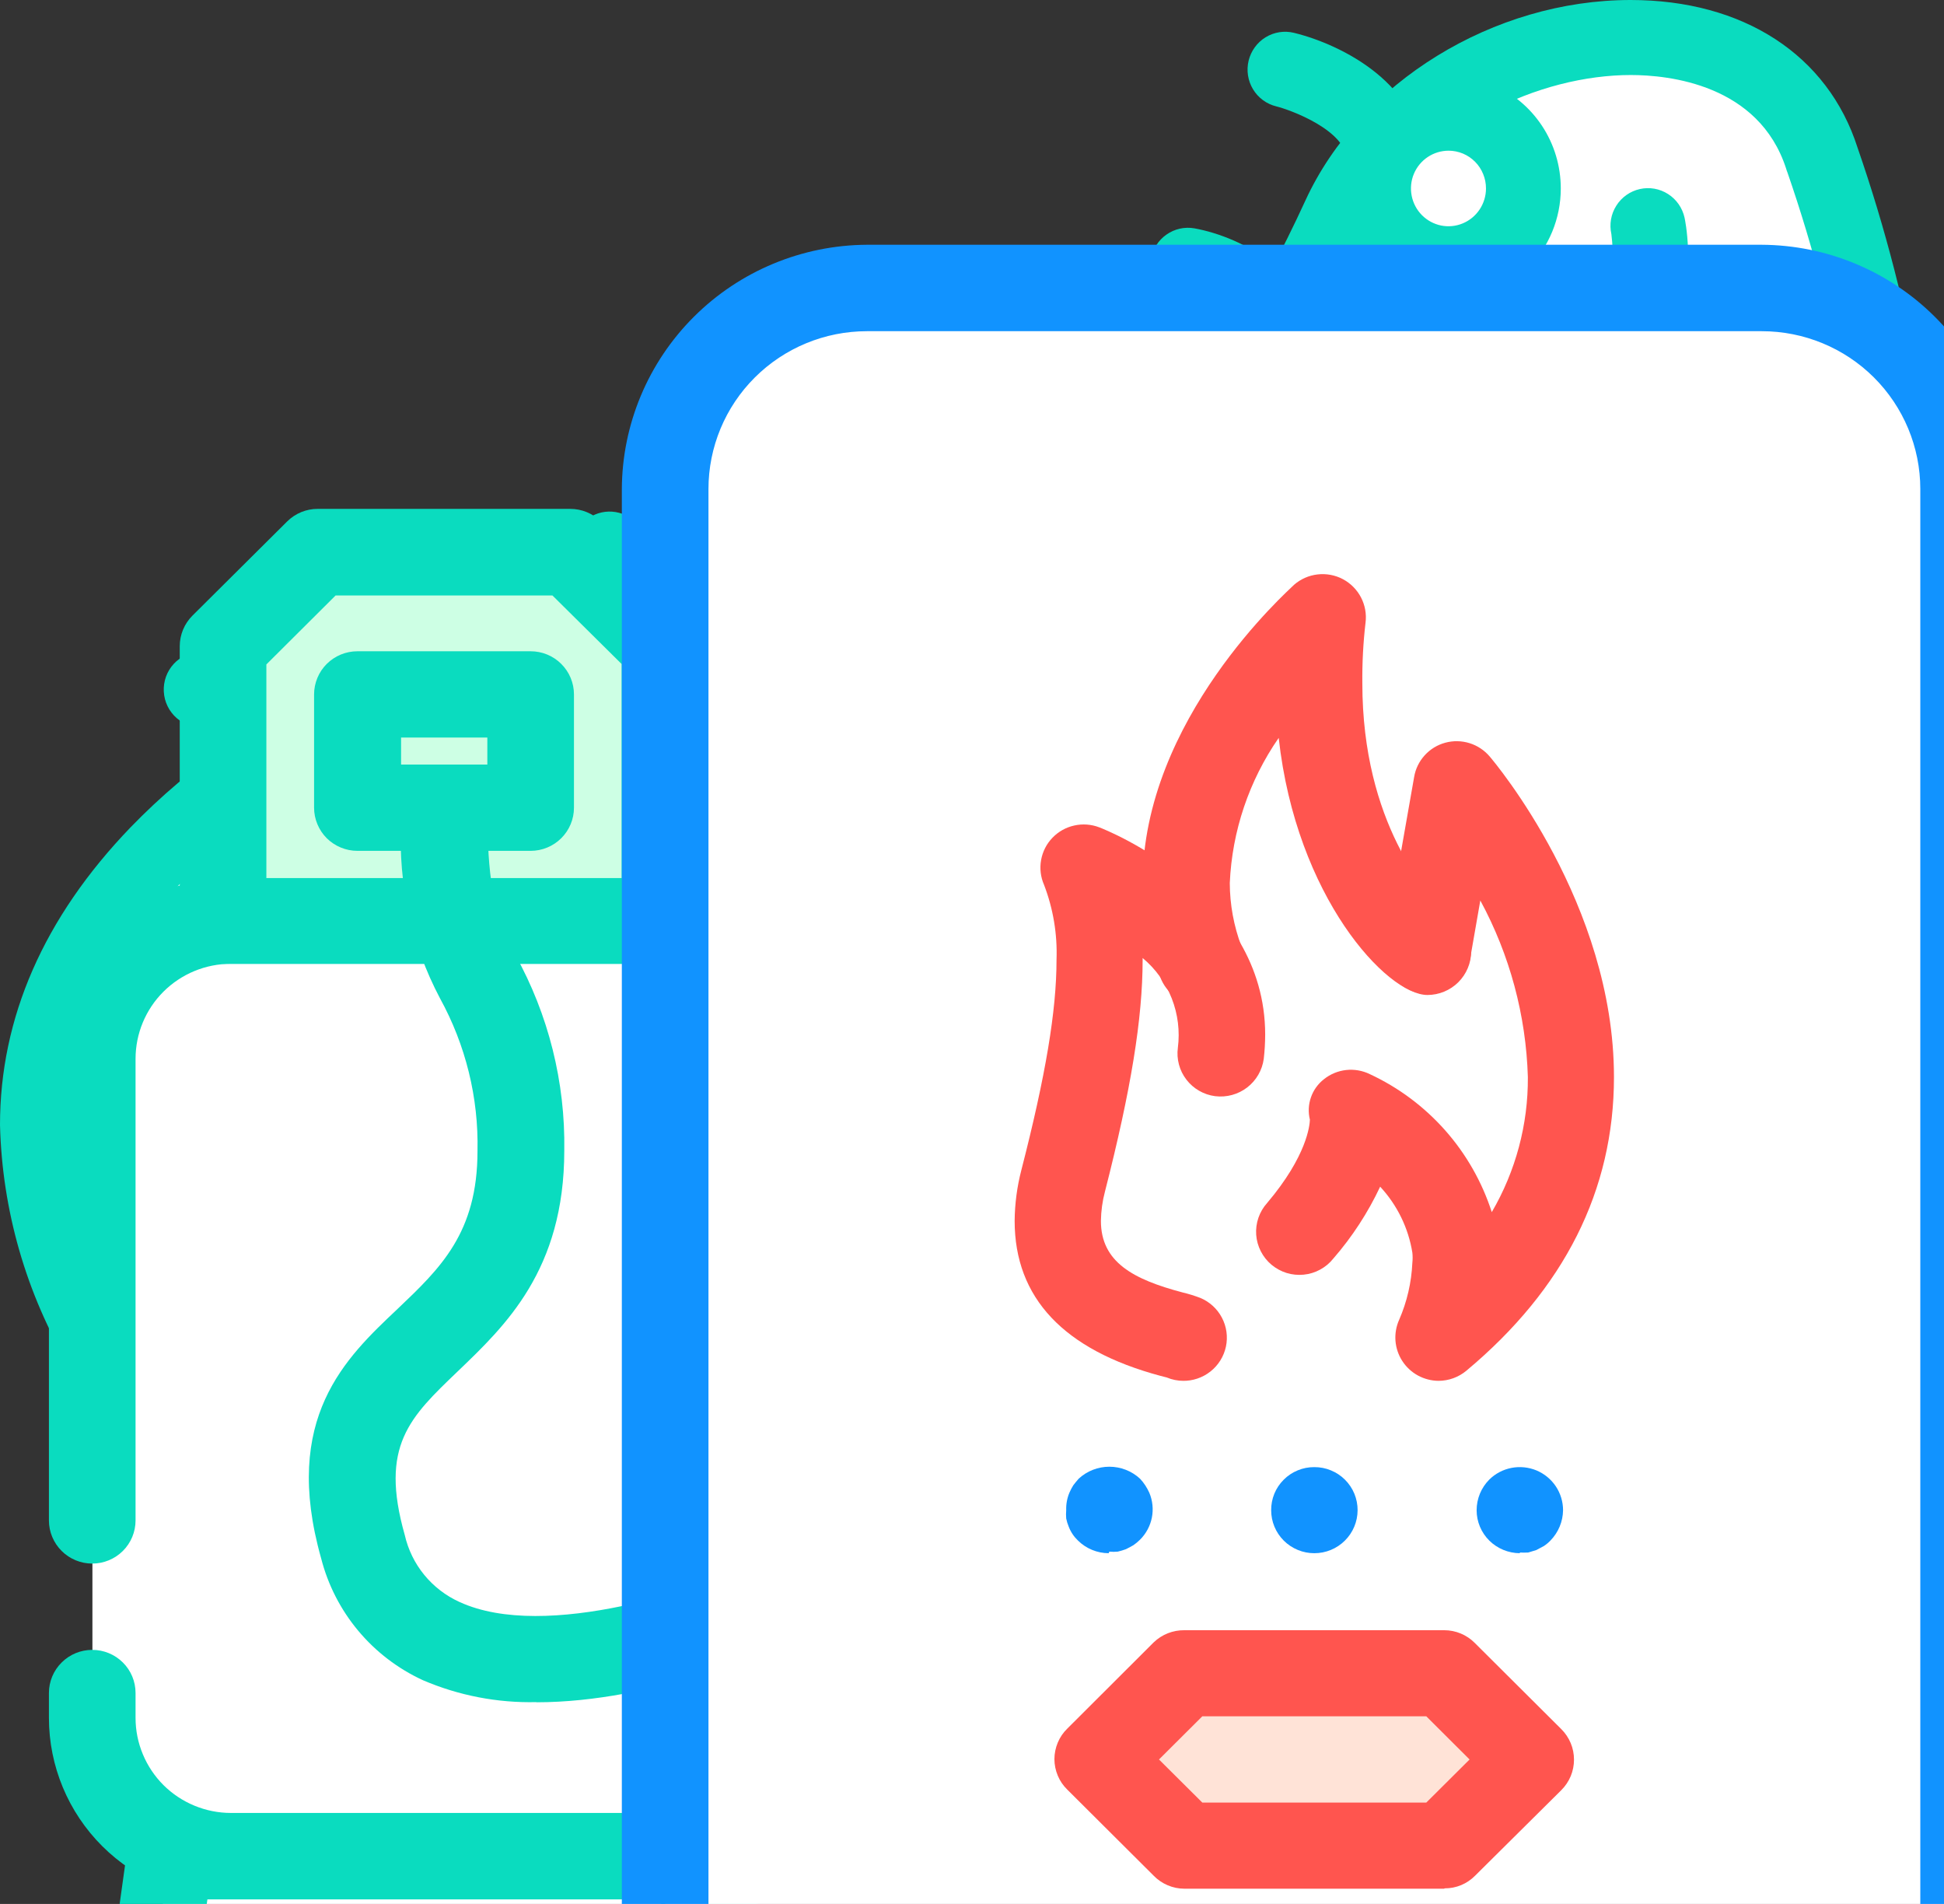 <svg width="48" height="47" viewBox="0 0 48 47" fill="none" xmlns="http://www.w3.org/2000/svg">
<rect x="0" y="0" width="48" height="47" fill="#333333" stroke="none"/>
<g clip-path="url(#clip0_234_5274)">
<path d="M11.974 46.534C11.794 46.537 11.618 46.487 11.467 46.391C11.315 46.294 11.194 46.155 11.12 45.991C11.046 45.826 11.021 45.644 11.048 45.465C11.075 45.287 11.153 45.12 11.273 44.986C11.578 44.608 11.804 44.173 11.938 43.705C12.006 43.32 11.628 41.711 11.132 40.264C11.092 40.149 11.076 40.026 11.083 39.904C11.09 39.781 11.121 39.662 11.174 39.551C11.227 39.441 11.301 39.343 11.392 39.261C11.483 39.18 11.589 39.117 11.704 39.077C11.819 39.037 11.941 39.02 12.062 39.027C12.184 39.034 12.303 39.065 12.412 39.119C12.522 39.172 12.62 39.247 12.701 39.338C12.782 39.43 12.844 39.537 12.884 39.652C13.23 40.637 14.003 43.044 13.758 44.11C13.557 44.881 13.185 45.596 12.67 46.202C12.583 46.301 12.476 46.38 12.356 46.435C12.236 46.489 12.106 46.518 11.974 46.518V46.534Z" fill="#0ADCBF"/>
<path d="M18.52 47.012C18.367 47.012 18.216 46.973 18.081 46.899C17.946 46.825 17.832 46.719 17.748 46.589C17.664 46.46 17.613 46.311 17.601 46.157C17.588 46.004 17.613 45.849 17.675 45.707C18.202 44.491 17.643 41.776 17.401 40.921C17.359 40.801 17.342 40.673 17.351 40.546C17.36 40.419 17.395 40.295 17.453 40.182C17.512 40.069 17.593 39.969 17.691 39.889C17.789 39.808 17.903 39.749 18.025 39.715C18.147 39.68 18.274 39.672 18.4 39.689C18.525 39.706 18.646 39.749 18.754 39.815C18.862 39.88 18.956 39.968 19.029 40.072C19.103 40.176 19.154 40.294 19.181 40.418C19.293 40.824 20.256 44.402 19.37 46.453C19.298 46.619 19.179 46.761 19.028 46.86C18.877 46.959 18.701 47.012 18.52 47.012Z" fill="#0ADCBF"/>
<path d="M25.622 45.796C25.528 45.797 25.435 45.783 25.345 45.756C25.111 45.681 24.916 45.517 24.803 45.298C24.69 45.079 24.668 44.824 24.741 44.589C25.011 43.733 24 41.642 23.235 40.504C23.159 40.403 23.104 40.287 23.073 40.164C23.043 40.041 23.037 39.913 23.058 39.788C23.078 39.663 23.123 39.544 23.191 39.437C23.259 39.33 23.347 39.238 23.451 39.167C23.555 39.096 23.673 39.047 23.797 39.023C23.92 38.999 24.047 39.001 24.17 39.028C24.293 39.055 24.409 39.107 24.512 39.181C24.614 39.255 24.7 39.349 24.765 39.458C25.168 40.054 27.136 43.134 26.504 45.132C26.445 45.32 26.328 45.485 26.169 45.602C26.01 45.718 25.819 45.781 25.622 45.78V45.796Z" fill="#0ADCBF"/>
<path d="M32.29 43.742C32.171 43.743 32.053 43.719 31.944 43.673C31.83 43.627 31.727 43.56 31.64 43.474C31.553 43.388 31.483 43.285 31.436 43.172C31.388 43.059 31.363 42.938 31.363 42.815C31.362 42.692 31.386 42.57 31.432 42.457C31.706 41.772 30.555 39.713 29.355 38.291C29.195 38.103 29.115 37.859 29.134 37.612C29.152 37.366 29.267 37.137 29.453 36.975C29.64 36.814 29.882 36.734 30.127 36.753C30.372 36.771 30.6 36.887 30.76 37.075C31.307 37.719 33.981 41.042 33.147 43.154C33.078 43.326 32.96 43.474 32.807 43.578C32.654 43.682 32.474 43.737 32.29 43.737V43.742Z" fill="#0ADCBF"/>
<path d="M38.132 39.717C37.893 39.717 37.664 39.625 37.492 39.458C37.32 39.292 37.219 39.065 37.21 38.826C37.182 38.25 36.078 36.576 35.064 35.373C34.904 35.184 34.824 34.94 34.843 34.693C34.862 34.446 34.978 34.217 35.164 34.056C35.351 33.894 35.594 33.814 35.84 33.833C36.085 33.852 36.313 33.969 36.473 34.157C37.061 34.878 38.989 37.285 39.054 38.753C39.063 38.997 38.975 39.235 38.811 39.416C38.647 39.596 38.419 39.705 38.176 39.717H38.132Z" fill="#0ADCBF"/>
<path d="M43.301 36.07C43.066 36.07 42.84 35.98 42.669 35.818C42.497 35.656 42.394 35.434 42.38 35.198C42.323 34.307 40.278 31.356 39.71 30.842C39.528 30.677 39.417 30.446 39.404 30.2C39.39 29.954 39.474 29.712 39.638 29.529C39.801 29.345 40.03 29.234 40.275 29.22C40.52 29.206 40.76 29.291 40.942 29.456C41.542 29.995 44.115 33.383 44.224 35.081C44.239 35.328 44.156 35.57 43.994 35.756C43.832 35.941 43.603 36.054 43.358 36.07H43.301Z" fill="#0ADCBF"/>
<path d="M47.074 29.375C46.886 29.375 46.702 29.319 46.546 29.211C46.391 29.104 46.272 28.952 46.204 28.775C45.766 27.641 44.977 26.679 43.954 26.031C43.847 25.965 43.754 25.877 43.682 25.774C43.609 25.67 43.559 25.553 43.533 25.429C43.507 25.305 43.506 25.177 43.531 25.053C43.556 24.929 43.605 24.811 43.677 24.707C43.748 24.603 43.84 24.515 43.946 24.448C44.053 24.38 44.172 24.335 44.296 24.316C44.42 24.296 44.547 24.303 44.669 24.334C44.791 24.366 44.905 24.422 45.005 24.499C46.345 25.37 47.376 26.647 47.948 28.147C48.029 28.38 48.016 28.636 47.91 28.859C47.804 29.082 47.615 29.255 47.384 29.338C47.285 29.373 47.18 29.391 47.074 29.391V29.375Z" fill="#0ADCBF"/>
<path d="M7.384 20.3C7.165 20.3 6.953 20.221 6.786 20.078C6.619 19.935 6.509 19.736 6.474 19.518C6.373 19.222 5.423 18.395 4.517 17.836C4.408 17.775 4.313 17.692 4.237 17.593C4.16 17.494 4.105 17.38 4.073 17.259C4.042 17.137 4.035 17.01 4.053 16.886C4.071 16.762 4.114 16.643 4.179 16.536C4.244 16.429 4.33 16.336 4.432 16.263C4.533 16.19 4.649 16.139 4.77 16.112C4.892 16.085 5.018 16.083 5.141 16.107C5.263 16.13 5.38 16.178 5.484 16.247C6.265 16.73 8.097 17.982 8.302 19.218C8.324 19.352 8.316 19.488 8.28 19.618C8.244 19.748 8.18 19.869 8.093 19.972C8.007 20.075 7.898 20.157 7.777 20.214C7.655 20.271 7.522 20.3 7.388 20.3H7.384Z" fill="#0ADCBF"/>
<path d="M11.998 17.974C11.779 17.974 11.567 17.895 11.4 17.752C11.233 17.608 11.123 17.41 11.088 17.192C10.987 16.892 10.053 16.081 9.131 15.51C8.933 15.376 8.793 15.17 8.742 14.935C8.69 14.7 8.731 14.454 8.856 14.248C8.981 14.043 9.18 13.894 9.412 13.833C9.643 13.772 9.889 13.804 10.098 13.921C10.879 14.403 12.711 15.656 12.916 16.892C12.956 17.135 12.898 17.385 12.755 17.585C12.613 17.786 12.397 17.921 12.155 17.962H12.002L11.998 17.974Z" fill="#0ADCBF"/>
<path d="M17.683 17.301H17.606C17.376 17.282 17.16 17.177 17.003 17.006C16.846 16.834 16.758 16.61 16.757 16.377C16.604 15.996 15.549 15.024 14.49 14.302C14.302 14.158 14.176 13.946 14.137 13.711C14.1 13.476 14.152 13.235 14.285 13.037C14.418 12.84 14.621 12.702 14.853 12.65C15.084 12.599 15.326 12.639 15.529 12.762C16.99 13.759 18.71 15.194 18.605 16.45C18.586 16.683 18.48 16.9 18.309 17.059C18.139 17.217 17.915 17.305 17.683 17.305V17.301Z" fill="#0ADCBF"/>
<path d="M23.223 16.835H23.142C22.905 16.817 22.685 16.706 22.527 16.527C22.369 16.348 22.287 16.114 22.297 15.875C22.204 15.51 21.323 14.529 20.425 13.787C20.322 13.713 20.236 13.619 20.171 13.51C20.106 13.401 20.064 13.279 20.047 13.153C20.031 13.027 20.04 12.899 20.074 12.777C20.109 12.655 20.168 12.541 20.247 12.442C20.327 12.344 20.426 12.262 20.538 12.204C20.65 12.145 20.773 12.11 20.899 12.101C21.025 12.092 21.151 12.109 21.271 12.151C21.39 12.193 21.499 12.259 21.592 12.345C22.591 13.155 24.246 14.728 24.141 15.992C24.122 16.224 24.017 16.44 23.847 16.598C23.677 16.756 23.454 16.843 23.223 16.843V16.835Z" fill="#0ADCBF"/>
<path d="M27.833 14.043H27.752C27.518 14.023 27.3 13.914 27.142 13.738C26.985 13.562 26.901 13.331 26.907 13.095C26.79 12.778 25.945 12.033 25.135 11.534C24.936 11.4 24.797 11.194 24.745 10.959C24.694 10.724 24.735 10.478 24.86 10.273C24.985 10.067 25.184 9.918 25.416 9.858C25.647 9.797 25.893 9.828 26.102 9.946C27.14 10.59 28.864 11.863 28.751 13.188C28.732 13.42 28.627 13.636 28.457 13.793C28.287 13.951 28.064 14.039 27.833 14.039V14.043Z" fill="#0ADCBF"/>
<path d="M31.529 9.856H31.428C31.188 9.827 30.968 9.703 30.817 9.512C30.667 9.321 30.597 9.078 30.623 8.835C30.736 7.765 29.186 7.473 29.17 7.473C28.928 7.43 28.713 7.292 28.572 7.09C28.431 6.887 28.376 6.637 28.419 6.393C28.462 6.15 28.599 5.933 28.8 5.792C29.001 5.65 29.25 5.594 29.492 5.637C30.623 5.84 32.713 6.809 32.463 9.03C32.439 9.258 32.332 9.47 32.163 9.624C31.994 9.778 31.773 9.864 31.545 9.864L31.529 9.856Z" fill="#0ADCBF"/>
<path d="M34.186 4.908C33.941 4.908 33.705 4.81 33.531 4.635C33.358 4.46 33.26 4.223 33.26 3.976C33.26 3.222 31.859 2.711 31.513 2.626C31.274 2.568 31.067 2.416 30.939 2.204C30.811 1.992 30.772 1.738 30.83 1.497C30.889 1.257 31.039 1.049 31.25 0.92C31.46 0.791 31.712 0.752 31.952 0.811C33.127 1.098 35.108 2.091 35.108 3.968C35.109 4.09 35.085 4.211 35.039 4.324C34.993 4.437 34.925 4.54 34.84 4.627C34.754 4.713 34.652 4.782 34.54 4.829C34.428 4.876 34.308 4.9 34.186 4.9V4.908Z" fill="#0ADCBF"/>
<path d="M45.818 24.337C44.516 28.383 42.015 31.931 38.651 34.505C38.337 34.753 38.015 34.988 37.681 35.223C22.518 45.796 9.353 45.468 2.529 33.294C-0.451 27.964 1.139 23.911 3.877 21.075C7.223 17.573 12.368 15.846 16.789 16.616C25.268 18.063 30.313 11.348 33.071 5.354C35.406 0.292 43.503 -0.725 44.996 3.927C45.021 4.004 49.055 14.485 45.802 24.349L45.818 24.337Z" fill="white"/>
<path d="M17.884 43.742C13.997 43.81 10.2 42.554 7.11 40.179C7.006 40.108 6.917 40.016 6.85 39.908C6.782 39.801 6.737 39.681 6.717 39.556C6.697 39.431 6.703 39.303 6.734 39.179C6.765 39.056 6.821 38.941 6.898 38.84C6.974 38.74 7.071 38.656 7.181 38.594C7.291 38.533 7.413 38.494 7.538 38.481C7.664 38.469 7.791 38.482 7.911 38.52C8.031 38.558 8.142 38.621 8.238 38.704C11.011 40.829 14.416 41.947 17.9 41.877C23.525 41.877 30.196 39.312 37.145 34.449C37.484 34.209 37.79 33.986 38.072 33.764C41.293 31.303 43.69 27.909 44.94 24.037C45.766 21.43 46.173 18.708 46.148 15.972C46.119 11.983 45.439 8.026 44.135 4.259C44.122 4.229 44.112 4.198 44.103 4.166C43.43 2.079 41.196 1.852 40.266 1.852C38.063 1.852 35.128 3.068 33.904 5.727C29.818 14.59 23.787 18.74 16.636 17.52C15.988 17.41 15.332 17.356 14.675 17.358C10.861 17.417 7.221 18.981 4.542 21.715C2.754 23.583 1.848 25.622 1.848 27.77C1.904 29.556 2.416 31.298 3.334 32.828C4.011 34.048 4.805 35.199 5.705 36.264C5.784 36.357 5.845 36.465 5.883 36.581C5.921 36.697 5.936 36.82 5.926 36.942C5.917 37.065 5.884 37.184 5.829 37.293C5.774 37.402 5.699 37.499 5.606 37.579C5.514 37.659 5.407 37.72 5.292 37.758C5.176 37.796 5.054 37.811 4.933 37.802C4.811 37.793 4.693 37.76 4.585 37.704C4.476 37.649 4.379 37.573 4.3 37.48C3.322 36.323 2.459 35.073 1.723 33.747C0.646 31.938 0.053 29.878 0 27.77C0 25.127 1.079 22.651 3.221 20.426C4.713 18.885 6.493 17.656 8.459 16.81C10.425 15.964 12.538 15.518 14.675 15.498C15.436 15.496 16.196 15.558 16.946 15.684C17.649 15.807 18.362 15.87 19.076 15.871C25.788 15.871 29.947 9.933 32.233 4.948C33.578 2.026 36.884 0 40.262 0C43.04 0 45.133 1.354 45.866 3.647C47.243 7.62 47.959 11.793 47.988 16C48.018 18.927 47.585 21.84 46.704 24.629C45.341 28.859 42.725 32.569 39.207 35.259C38.901 35.498 38.571 35.745 38.2 36.001C30.828 41.148 23.992 43.758 17.884 43.758V43.742Z" fill="#0ADCBF"/>
<path d="M20.972 30.14C20.973 31.083 20.789 32.017 20.431 32.888C20.073 33.758 19.549 34.55 18.887 35.217C18.225 35.884 17.439 36.413 16.574 36.774C15.71 37.135 14.782 37.321 13.846 37.322C9.912 37.322 5.576 32.661 5.576 28.694C5.576 24.726 8.616 21.885 13.846 22.955C17.699 23.765 20.972 26.173 20.972 30.14Z" fill="#FFF8AA"/>
<path d="M11.696 23.652C10.431 23.602 9.188 23.997 8.181 24.77C7.626 25.255 7.187 25.86 6.897 26.539C6.606 27.218 6.471 27.955 6.502 28.694C6.502 32.219 10.484 36.394 13.846 36.394C15.492 36.391 17.069 35.73 18.231 34.558C19.393 33.386 20.046 31.797 20.046 30.14C20.046 25.549 15.159 24.179 13.661 23.867C13.014 23.73 12.356 23.657 11.696 23.652ZM13.846 38.242C9.465 38.242 4.654 33.241 4.654 28.681C4.621 27.666 4.816 26.656 5.224 25.727C5.633 24.798 6.244 23.974 7.014 23.316C8.221 22.319 10.436 21.289 14.031 22.031C18.863 23.04 21.894 26.14 21.894 30.136C21.894 32.286 21.046 34.348 19.536 35.868C18.026 37.388 15.977 38.242 13.842 38.242H13.846Z" fill="#FFB827"/>
<path d="M20.843 31.356C20.843 31.852 20.698 32.336 20.424 32.748C20.15 33.16 19.762 33.481 19.307 33.671C18.852 33.86 18.351 33.91 17.869 33.812C17.386 33.715 16.942 33.477 16.595 33.126C16.247 32.775 16.01 32.329 15.915 31.842C15.819 31.356 15.869 30.853 16.058 30.395C16.247 29.937 16.566 29.547 16.976 29.272C17.386 28.997 17.867 28.851 18.359 28.852C18.686 28.852 19.009 28.916 19.311 29.042C19.613 29.168 19.887 29.353 20.117 29.585C20.348 29.818 20.531 30.094 20.656 30.398C20.78 30.702 20.844 31.028 20.843 31.356Z" fill="white"/>
<path d="M18.359 29.78C18.049 29.778 17.746 29.869 17.487 30.041C17.229 30.214 17.026 30.459 16.907 30.747C16.787 31.035 16.755 31.352 16.814 31.659C16.874 31.965 17.022 32.247 17.241 32.468C17.46 32.69 17.739 32.84 18.043 32.902C18.347 32.963 18.662 32.933 18.949 32.814C19.235 32.694 19.48 32.492 19.653 32.233C19.825 31.974 19.918 31.669 19.918 31.356C19.918 30.94 19.754 30.54 19.462 30.244C19.17 29.949 18.773 29.782 18.359 29.78ZM18.359 34.793C17.684 34.794 17.023 34.593 16.462 34.216C15.899 33.839 15.461 33.302 15.202 32.674C14.943 32.046 14.875 31.355 15.006 30.688C15.138 30.021 15.462 29.409 15.94 28.928C16.417 28.447 17.025 28.119 17.688 27.986C18.35 27.853 19.037 27.921 19.661 28.181C20.285 28.441 20.819 28.881 21.194 29.447C21.569 30.012 21.77 30.676 21.77 31.356C21.77 32.267 21.41 33.141 20.771 33.785C20.132 34.429 19.264 34.792 18.359 34.793Z" fill="#FFB827"/>
<path d="M45.818 24.337C44.516 28.383 42.015 31.931 38.651 34.505C39.118 33.622 39.295 32.909 38.72 32.751C36.984 32.284 34.291 33.861 34.291 33.861C34.291 33.861 30.265 33.861 33.715 29.78C37.166 25.699 40.523 26.874 41.562 22.221C42.452 18.229 44.566 20.783 45.842 24.337H45.818Z" fill="#CDFFE4"/>
<path d="M42.919 21.151C42.668 21.535 42.505 21.97 42.44 22.424C41.747 25.524 40.068 26.44 38.289 27.409C36.803 28.13 35.477 29.145 34.392 30.396C33.28 31.701 33.147 32.398 33.232 32.584C33.316 32.771 33.715 32.88 34.037 32.925C34.842 32.52 37.161 31.385 38.929 31.859C39.234 31.938 39.504 32.116 39.698 32.365C42.025 30.155 43.782 27.408 44.819 24.361C44.014 22.266 43.209 21.334 42.899 21.16L42.919 21.151ZM38.651 35.433C38.493 35.431 38.338 35.388 38.201 35.308C38.064 35.228 37.95 35.114 37.869 34.977C37.788 34.84 37.744 34.685 37.74 34.526C37.736 34.366 37.772 34.209 37.846 34.068C37.951 33.869 38.023 33.711 38.071 33.593C36.92 33.561 35.297 34.351 34.75 34.667C34.609 34.749 34.449 34.793 34.287 34.793C34.073 34.793 32.209 34.748 31.573 33.354C31.074 32.264 31.545 30.898 33.007 29.176C34.243 27.756 35.749 26.598 37.435 25.772C39.074 24.88 40.153 24.292 40.656 22.015C41.059 20.26 41.772 19.336 42.794 19.271C44.67 19.149 46.055 22.193 46.712 24.021C46.782 24.217 46.782 24.432 46.712 24.629C45.347 28.86 42.728 32.57 39.207 35.259C39.044 35.382 38.846 35.449 38.643 35.45L38.651 35.433Z" fill="#0ADCBF"/>
<path d="M26.307 17.508C26.307 17.876 26.199 18.235 25.995 18.541C25.793 18.847 25.504 19.086 25.166 19.227C24.828 19.367 24.457 19.404 24.098 19.332C23.74 19.261 23.411 19.084 23.152 18.823C22.894 18.563 22.718 18.232 22.646 17.871C22.575 17.51 22.612 17.136 22.752 16.796C22.892 16.456 23.128 16.166 23.432 15.961C23.736 15.757 24.093 15.648 24.459 15.648C24.702 15.647 24.942 15.695 25.167 15.788C25.391 15.882 25.595 16.018 25.767 16.191C25.939 16.364 26.075 16.57 26.167 16.795C26.26 17.021 26.308 17.264 26.307 17.508Z" fill="white"/>
<path d="M24.459 16.576C24.275 16.572 24.094 16.623 23.939 16.723C23.784 16.823 23.662 16.967 23.589 17.137C23.516 17.307 23.495 17.495 23.528 17.677C23.562 17.859 23.648 18.027 23.777 18.16C23.906 18.292 24.07 18.383 24.251 18.42C24.431 18.458 24.618 18.441 24.788 18.371C24.959 18.301 25.105 18.181 25.207 18.028C25.31 17.874 25.365 17.693 25.365 17.508C25.365 17.386 25.342 17.265 25.296 17.151C25.25 17.038 25.182 16.936 25.096 16.849C25.011 16.762 24.909 16.694 24.797 16.647C24.684 16.6 24.564 16.576 24.443 16.576H24.459ZM24.459 20.3C23.91 20.3 23.374 20.137 22.918 19.83C22.462 19.523 22.106 19.087 21.896 18.576C21.686 18.066 21.631 17.505 21.738 16.963C21.845 16.422 22.11 15.924 22.497 15.533C22.885 15.143 23.38 14.877 23.918 14.769C24.456 14.662 25.014 14.717 25.52 14.928C26.027 15.139 26.461 15.497 26.765 15.957C27.07 16.416 27.233 16.956 27.233 17.508C27.233 18.248 26.941 18.959 26.421 19.482C25.9 20.006 25.195 20.3 24.459 20.3Z" fill="#0ADCBF"/>
<path d="M33.747 11.109C33.747 11.477 33.639 11.836 33.436 12.143C33.232 12.448 32.944 12.687 32.606 12.828C32.268 12.968 31.896 13.005 31.537 12.933C31.179 12.861 30.849 12.683 30.591 12.423C30.333 12.162 30.157 11.83 30.086 11.469C30.016 11.108 30.053 10.734 30.193 10.394C30.334 10.054 30.571 9.764 30.876 9.56C31.18 9.356 31.538 9.248 31.903 9.248C32.146 9.248 32.386 9.297 32.61 9.39C32.834 9.484 33.038 9.621 33.209 9.794C33.38 9.966 33.516 10.171 33.608 10.397C33.701 10.623 33.748 10.864 33.747 11.109Z" fill="white"/>
<path d="M31.903 10.181C31.72 10.18 31.54 10.234 31.387 10.336C31.235 10.438 31.115 10.584 31.045 10.754C30.974 10.925 30.955 11.112 30.991 11.293C31.027 11.475 31.115 11.641 31.245 11.772C31.374 11.902 31.54 11.991 31.72 12.027C31.9 12.063 32.086 12.044 32.256 11.973C32.425 11.902 32.57 11.782 32.671 11.628C32.773 11.474 32.826 11.293 32.825 11.109C32.824 10.863 32.727 10.627 32.554 10.454C32.382 10.28 32.148 10.182 31.903 10.181ZM31.903 13.901C31.355 13.902 30.818 13.739 30.361 13.432C29.904 13.126 29.548 12.69 29.338 12.18C29.127 11.67 29.072 11.108 29.178 10.566C29.285 10.024 29.549 9.527 29.936 9.136C30.324 8.745 30.819 8.478 31.357 8.37C31.895 8.262 32.453 8.317 32.96 8.528C33.467 8.74 33.901 9.098 34.206 9.557C34.511 10.016 34.673 10.556 34.673 11.109C34.673 11.848 34.382 12.558 33.862 13.082C33.343 13.605 32.638 13.9 31.903 13.901Z" fill="#0ADCBF"/>
<path d="M37.612 4.653C37.612 5.021 37.504 5.38 37.301 5.686C37.098 5.992 36.809 6.231 36.471 6.372C36.133 6.512 35.761 6.549 35.403 6.477C35.044 6.405 34.715 6.227 34.456 5.967C34.198 5.706 34.022 5.374 33.952 5.013C33.881 4.652 33.918 4.278 34.058 3.938C34.199 3.598 34.436 3.308 34.741 3.104C35.045 2.9 35.403 2.792 35.769 2.792C36.011 2.792 36.251 2.841 36.475 2.934C36.699 3.028 36.903 3.165 37.074 3.337C37.245 3.51 37.381 3.715 37.473 3.941C37.566 4.167 37.613 4.408 37.612 4.653Z" fill="white"/>
<path d="M35.769 3.72C35.585 3.72 35.406 3.774 35.253 3.876C35.1 3.978 34.981 4.123 34.91 4.293C34.839 4.463 34.821 4.651 34.856 4.832C34.891 5.013 34.979 5.179 35.108 5.31C35.238 5.441 35.403 5.53 35.582 5.567C35.762 5.603 35.949 5.585 36.118 5.514C36.287 5.444 36.432 5.324 36.534 5.171C36.636 5.018 36.691 4.837 36.691 4.653C36.691 4.53 36.668 4.409 36.621 4.296C36.575 4.183 36.508 4.08 36.422 3.994C36.336 3.907 36.234 3.838 36.122 3.791C36.01 3.745 35.89 3.72 35.769 3.72ZM35.769 7.445C35.22 7.446 34.683 7.283 34.226 6.976C33.77 6.67 33.413 6.234 33.203 5.724C32.992 5.214 32.937 4.652 33.043 4.11C33.15 3.568 33.414 3.07 33.802 2.68C34.189 2.289 34.684 2.022 35.222 1.914C35.76 1.806 36.318 1.861 36.825 2.072C37.332 2.284 37.766 2.642 38.071 3.101C38.376 3.56 38.538 4.1 38.538 4.653C38.538 5.392 38.245 6.101 37.726 6.624C37.207 7.148 36.503 7.443 35.769 7.445Z" fill="#0ADCBF"/>
<path d="M23.71 25.415C23.582 25.414 23.456 25.385 23.339 25.332C23.223 25.279 23.119 25.202 23.033 25.106C22.948 25.01 22.883 24.898 22.844 24.775C22.804 24.653 22.79 24.523 22.802 24.395C22.815 24.267 22.854 24.143 22.917 24.031C22.98 23.919 23.065 23.821 23.168 23.744C23.27 23.667 23.387 23.612 23.512 23.583C23.636 23.554 23.766 23.551 23.891 23.575C23.95 23.588 24.008 23.606 24.064 23.628C24.12 23.653 24.174 23.681 24.225 23.713C24.276 23.746 24.322 23.786 24.362 23.83C24.449 23.917 24.518 24.02 24.565 24.133C24.612 24.247 24.636 24.368 24.636 24.491C24.633 24.737 24.535 24.973 24.362 25.148C24.32 25.19 24.275 25.228 24.225 25.261C24.174 25.293 24.12 25.321 24.064 25.346C24.008 25.369 23.95 25.388 23.891 25.403C23.831 25.407 23.77 25.407 23.71 25.403V25.415Z" fill="#1193FF"/>
<path d="M20.968 38.623C20.724 38.62 20.491 38.52 20.318 38.346C20.146 38.172 20.048 37.937 20.046 37.691C20.047 37.569 20.071 37.448 20.118 37.335C20.165 37.222 20.234 37.12 20.32 37.034C20.495 36.866 20.728 36.772 20.97 36.772C21.212 36.772 21.445 36.866 21.62 37.034C21.749 37.164 21.836 37.33 21.872 37.51C21.907 37.69 21.889 37.877 21.819 38.047C21.749 38.217 21.631 38.362 21.48 38.464C21.329 38.567 21.151 38.622 20.968 38.623Z" fill="#1193FF"/>
<path d="M29.133 35.433C28.888 35.433 28.652 35.335 28.477 35.162C28.435 35.117 28.396 35.07 28.36 35.02C28.327 34.971 28.3 34.918 28.28 34.862C28.255 34.805 28.237 34.745 28.227 34.684C28.221 34.624 28.221 34.565 28.227 34.505C28.227 34.383 28.25 34.263 28.297 34.15C28.343 34.037 28.411 33.935 28.497 33.849C28.541 33.804 28.589 33.764 28.642 33.731C28.692 33.697 28.744 33.667 28.799 33.642C28.856 33.622 28.913 33.605 28.972 33.593C29.092 33.569 29.215 33.569 29.335 33.593C29.392 33.605 29.449 33.621 29.504 33.642C29.561 33.668 29.616 33.698 29.669 33.731C29.72 33.764 29.766 33.803 29.806 33.849C29.893 33.934 29.962 34.036 30.009 34.149C30.056 34.262 30.08 34.383 30.079 34.505C30.087 34.565 30.087 34.624 30.079 34.684C30.062 34.806 30.015 34.921 29.943 35.02C29.908 35.071 29.869 35.118 29.826 35.162C29.785 35.205 29.739 35.243 29.689 35.275C29.636 35.309 29.581 35.339 29.524 35.364C29.47 35.389 29.413 35.406 29.355 35.417C29.294 35.423 29.234 35.423 29.174 35.417L29.133 35.433Z" fill="#1193FF"/>
<path d="M24.459 35.433C24.331 35.432 24.205 35.404 24.088 35.351C23.972 35.298 23.868 35.221 23.782 35.125C23.697 35.029 23.632 34.916 23.593 34.794C23.553 34.671 23.539 34.542 23.551 34.414C23.564 34.286 23.603 34.162 23.666 34.049C23.729 33.937 23.814 33.84 23.916 33.762C24.019 33.685 24.136 33.63 24.261 33.601C24.385 33.572 24.515 33.569 24.64 33.593C24.701 33.603 24.76 33.62 24.817 33.642C24.871 33.669 24.924 33.699 24.974 33.731C25.025 33.764 25.072 33.803 25.111 33.849C25.198 33.934 25.267 34.037 25.314 34.149C25.361 34.262 25.385 34.383 25.385 34.505C25.385 34.628 25.361 34.749 25.314 34.861C25.267 34.974 25.198 35.076 25.111 35.162C25.066 35.2 25.016 35.233 24.962 35.259C24.912 35.292 24.859 35.322 24.805 35.348C24.747 35.37 24.688 35.388 24.628 35.401C24.568 35.407 24.507 35.407 24.447 35.401L24.459 35.433Z" fill="#1193FF"/>
<path d="M27.346 40.483C27.285 40.489 27.225 40.489 27.165 40.483C27.105 40.472 27.047 40.454 26.991 40.431C26.936 40.405 26.882 40.375 26.83 40.341C26.779 40.309 26.733 40.269 26.694 40.224C26.606 40.139 26.537 40.036 26.49 39.924C26.443 39.811 26.419 39.69 26.42 39.567C26.412 39.508 26.412 39.448 26.42 39.389C26.43 39.329 26.446 39.271 26.468 39.215C26.491 39.157 26.521 39.103 26.557 39.053C26.593 38.996 26.639 38.946 26.694 38.907C26.733 38.861 26.779 38.821 26.83 38.789C26.882 38.755 26.936 38.726 26.991 38.7C27.047 38.676 27.105 38.659 27.165 38.647C27.314 38.618 27.468 38.627 27.613 38.672C27.759 38.717 27.891 38.798 27.998 38.907C28.042 38.947 28.08 38.993 28.111 39.044C28.148 39.094 28.178 39.148 28.199 39.206C28.223 39.263 28.24 39.321 28.252 39.381C28.279 39.53 28.271 39.684 28.227 39.83C28.183 39.975 28.104 40.108 27.998 40.216C27.957 40.261 27.909 40.301 27.857 40.333C27.806 40.368 27.752 40.398 27.696 40.422C27.642 40.445 27.585 40.463 27.527 40.475C27.467 40.481 27.406 40.481 27.346 40.475V40.483Z" fill="#0ADCBF"/>
<path d="M12.848 20.669C12.601 20.668 12.365 20.569 12.191 20.393C12.15 20.354 12.112 20.31 12.079 20.264C12.046 20.213 12.019 20.158 11.998 20.102C11.974 20.046 11.955 19.987 11.942 19.927C11.938 19.868 11.938 19.808 11.942 19.749C11.937 19.688 11.937 19.628 11.942 19.567C11.954 19.506 11.973 19.446 11.998 19.388C12.018 19.333 12.045 19.279 12.079 19.23C12.115 19.178 12.155 19.133 12.195 19.084C12.241 19.044 12.29 19.006 12.34 18.971C12.439 18.904 12.55 18.857 12.666 18.833C12.787 18.809 12.912 18.809 13.033 18.833C13.091 18.845 13.147 18.863 13.202 18.886C13.257 18.909 13.31 18.937 13.359 18.971C13.41 19.005 13.459 19.043 13.504 19.084C13.677 19.262 13.774 19.5 13.778 19.749C13.775 19.809 13.768 19.869 13.757 19.927C13.744 19.987 13.725 20.046 13.701 20.102C13.68 20.158 13.653 20.213 13.621 20.264C13.587 20.314 13.548 20.36 13.504 20.402C13.461 20.447 13.412 20.487 13.359 20.519C13.31 20.553 13.257 20.582 13.202 20.604C13.147 20.627 13.09 20.646 13.033 20.661C12.972 20.665 12.912 20.665 12.852 20.661L12.848 20.669Z" fill="#1193FF"/>
<path d="M19.785 22.201C19.725 22.202 19.665 22.195 19.607 22.181C19.549 22.169 19.491 22.153 19.434 22.132C19.378 22.106 19.325 22.077 19.273 22.043C19.222 22.011 19.176 21.971 19.136 21.925C19.05 21.84 18.981 21.737 18.934 21.625C18.887 21.512 18.863 21.391 18.863 21.269C18.865 21.021 18.963 20.784 19.136 20.608C19.177 20.567 19.224 20.53 19.273 20.499C19.323 20.462 19.377 20.432 19.434 20.41C19.49 20.386 19.548 20.368 19.607 20.357C19.741 20.329 19.88 20.332 20.013 20.365C20.146 20.398 20.269 20.46 20.375 20.548C20.481 20.635 20.566 20.745 20.624 20.87C20.682 20.995 20.712 21.131 20.711 21.269C20.711 21.516 20.613 21.753 20.439 21.928C20.266 22.103 20.03 22.201 19.785 22.201Z" fill="#1193FF"/>
<path d="M28.324 24.957C28.264 24.961 28.203 24.961 28.143 24.957C28.085 24.944 28.028 24.925 27.974 24.9C27.917 24.88 27.863 24.853 27.813 24.819C27.762 24.785 27.715 24.745 27.672 24.702C27.498 24.528 27.4 24.292 27.398 24.045C27.392 23.983 27.392 23.921 27.398 23.859C27.411 23.801 27.429 23.744 27.451 23.689C27.473 23.632 27.503 23.579 27.539 23.53C27.571 23.478 27.609 23.429 27.652 23.384C27.829 23.219 28.062 23.127 28.304 23.127C28.546 23.127 28.779 23.219 28.956 23.384C29.003 23.427 29.042 23.476 29.073 23.53C29.11 23.579 29.139 23.632 29.162 23.689C29.184 23.743 29.2 23.8 29.21 23.859C29.225 23.92 29.231 23.982 29.23 24.045C29.233 24.28 29.147 24.508 28.988 24.681C28.947 24.725 28.901 24.764 28.852 24.799C28.802 24.831 28.749 24.858 28.695 24.88C28.638 24.905 28.578 24.924 28.517 24.937C28.457 24.941 28.396 24.941 28.336 24.937L28.324 24.957Z" fill="#1193FF"/>
<path d="M29.713 17.974C29.653 17.978 29.592 17.978 29.532 17.974C29.472 17.959 29.413 17.94 29.355 17.917C29.3 17.894 29.247 17.865 29.198 17.832C29.148 17.798 29.101 17.76 29.057 17.719C29.014 17.674 28.975 17.625 28.94 17.573C28.906 17.523 28.878 17.47 28.856 17.415C28.834 17.36 28.818 17.303 28.807 17.244C28.799 17.184 28.799 17.123 28.807 17.062C28.807 16.939 28.83 16.818 28.877 16.705C28.923 16.591 28.991 16.488 29.077 16.401C29.12 16.358 29.168 16.319 29.218 16.284C29.268 16.251 29.32 16.222 29.375 16.199L29.552 16.142C29.671 16.122 29.792 16.122 29.91 16.142L30.084 16.199C30.139 16.223 30.193 16.252 30.245 16.284C30.295 16.318 30.341 16.357 30.381 16.401C30.468 16.488 30.537 16.591 30.584 16.704C30.631 16.818 30.655 16.939 30.655 17.062C30.659 17.123 30.659 17.184 30.655 17.244C30.64 17.302 30.621 17.359 30.599 17.415C30.576 17.47 30.548 17.523 30.514 17.573C30.481 17.626 30.442 17.675 30.398 17.719C30.355 17.761 30.31 17.799 30.261 17.832C30.209 17.865 30.155 17.893 30.1 17.917C30.043 17.94 29.985 17.959 29.927 17.974C29.868 17.978 29.808 17.978 29.749 17.974H29.713Z" fill="#1193FF"/>
<path d="M34.327 16.576C34.206 16.576 34.086 16.553 33.974 16.506C33.862 16.459 33.76 16.391 33.675 16.304C33.63 16.264 33.59 16.218 33.558 16.166C33.523 16.114 33.493 16.059 33.469 16C33.446 15.946 33.428 15.889 33.417 15.83C33.411 15.77 33.411 15.708 33.417 15.648C33.411 15.586 33.411 15.523 33.417 15.461C33.43 15.403 33.447 15.346 33.469 15.291C33.521 15.179 33.59 15.076 33.675 14.987C33.782 14.88 33.913 14.8 34.058 14.756C34.203 14.711 34.356 14.703 34.504 14.732C34.563 14.746 34.621 14.765 34.677 14.789C34.734 14.81 34.788 14.839 34.838 14.874C34.887 14.907 34.933 14.945 34.975 14.987C35.06 15.076 35.129 15.179 35.181 15.291C35.203 15.346 35.221 15.403 35.233 15.461C35.239 15.523 35.239 15.586 35.233 15.648C35.239 15.708 35.239 15.77 35.233 15.83C35.222 15.889 35.204 15.946 35.181 16C35.157 16.059 35.127 16.114 35.092 16.166C35.06 16.218 35.021 16.264 34.975 16.304C34.803 16.478 34.57 16.575 34.327 16.576Z" fill="#1193FF"/>
<path d="M40.326 20.3C40.204 20.301 40.084 20.277 39.971 20.23C39.859 20.184 39.756 20.115 39.67 20.029C39.584 19.942 39.516 19.839 39.47 19.726C39.423 19.612 39.4 19.491 39.4 19.368C39.4 19.246 39.424 19.126 39.47 19.013C39.516 18.9 39.584 18.798 39.67 18.712C39.848 18.546 40.081 18.453 40.324 18.453C40.567 18.453 40.8 18.546 40.978 18.712C41.064 18.798 41.132 18.9 41.178 19.013C41.224 19.126 41.248 19.246 41.248 19.368C41.249 19.491 41.225 19.612 41.179 19.725C41.133 19.838 41.065 19.941 40.98 20.027C40.894 20.114 40.792 20.183 40.68 20.229C40.568 20.276 40.448 20.3 40.326 20.3Z" fill="#1193FF"/>
<path d="M26.271 31.433H26.17C25.58 31.391 25.007 31.212 24.497 30.91C23.986 30.609 23.552 30.193 23.227 29.695C23.113 29.486 23.084 29.242 23.143 29.012C23.203 28.782 23.347 28.584 23.547 28.457C23.747 28.331 23.988 28.286 24.219 28.333C24.451 28.379 24.656 28.512 24.793 28.706C24.956 28.948 25.169 29.153 25.418 29.305C25.667 29.456 25.945 29.552 26.235 29.585C27.241 29.618 28.485 28.629 29.765 26.825C34.049 20.77 37.141 20.912 37.48 20.945C37.715 20.981 37.928 21.107 38.073 21.296C38.219 21.486 38.286 21.725 38.262 21.964C38.237 22.202 38.121 22.422 37.94 22.577C37.758 22.732 37.524 22.811 37.286 22.797C37.286 22.797 34.895 22.797 31.271 27.891C29.6 30.242 27.921 31.433 26.271 31.433Z" fill="#0ADCBF"/>
<path d="M30.055 21.581C29.822 21.577 29.598 21.484 29.43 21.321C29.261 21.158 29.16 20.937 29.147 20.702C29.134 20.467 29.209 20.236 29.358 20.055C29.507 19.873 29.719 19.756 29.951 19.725C30.055 19.725 36.606 18.886 38.873 14.57C38.994 14.364 39.19 14.214 39.418 14.149C39.647 14.085 39.892 14.111 40.102 14.223C40.311 14.335 40.471 14.524 40.546 14.751C40.622 14.977 40.608 15.224 40.507 15.441C37.774 20.645 30.47 21.52 30.16 21.573H30.055V21.581Z" fill="#0ADCBF"/>
<path d="M37.612 13.901C37.429 13.9 37.25 13.844 37.098 13.741C36.947 13.637 36.829 13.491 36.76 13.32C36.691 13.149 36.674 12.961 36.711 12.78C36.748 12.599 36.837 12.434 36.968 12.304C40.374 8.969 39.787 5.909 39.787 5.779C39.733 5.538 39.777 5.285 39.909 5.077C40.041 4.868 40.249 4.721 40.489 4.667C40.729 4.613 40.98 4.657 41.187 4.79C41.395 4.923 41.541 5.133 41.594 5.374C41.631 5.544 42.468 9.536 38.277 13.634C38.192 13.718 38.091 13.785 37.981 13.83C37.87 13.875 37.752 13.898 37.633 13.897L37.612 13.901Z" fill="#0ADCBF"/>
<path d="M42.806 16.288C42.626 16.287 42.45 16.234 42.3 16.134C42.15 16.034 42.032 15.892 41.96 15.725C41.889 15.559 41.867 15.375 41.898 15.197C41.929 15.018 42.011 14.852 42.134 14.72C42.485 14.267 42.717 13.732 42.805 13.165C42.894 12.598 42.837 12.017 42.641 11.477C42.564 11.252 42.576 11.006 42.673 10.79C42.771 10.573 42.947 10.402 43.166 10.312C43.385 10.222 43.63 10.219 43.85 10.305C44.071 10.39 44.25 10.558 44.352 10.772C44.692 11.649 44.788 12.603 44.631 13.531C44.473 14.459 44.068 15.327 43.458 16.041C43.286 16.216 43.051 16.315 42.806 16.317V16.288Z" fill="#0ADCBF"/>
<g clip-path="url(#clip1_234_5274)">
<path d="M49.554 48.624H54.679V22.099H49.554V48.624ZM55.722 50.75H48.484C48.201 50.75 47.929 50.638 47.728 50.438C47.528 50.238 47.415 49.967 47.415 49.685V21.034C47.415 20.751 47.528 20.48 47.728 20.281C47.929 20.081 48.201 19.969 48.484 19.969H55.722C56.006 19.969 56.278 20.081 56.478 20.281C56.679 20.48 56.792 20.751 56.792 21.034V49.685C56.792 49.967 56.679 50.238 56.478 50.438C56.278 50.638 56.006 50.75 55.722 50.75Z" fill="#1193FF"/>
<path d="M49.554 43.299H54.679V41.169H49.554V43.299ZM55.722 45.438H48.484C48.201 45.438 47.929 45.326 47.728 45.126C47.528 44.926 47.415 44.655 47.415 44.373V40.104C47.415 39.822 47.528 39.551 47.728 39.351C47.929 39.151 48.201 39.039 48.484 39.039H55.722C56.006 39.039 56.278 39.151 56.478 39.351C56.679 39.551 56.792 39.822 56.792 40.104V44.364C56.793 44.505 56.766 44.644 56.713 44.775C56.66 44.905 56.581 45.023 56.482 45.123C56.382 45.223 56.264 45.302 56.134 45.356C56.003 45.41 55.864 45.438 55.722 45.438Z" fill="#1193FF"/>
<path d="M49.554 34.784H54.679V32.654H49.554V34.784ZM55.722 36.914H48.484C48.201 36.914 47.929 36.801 47.728 36.602C47.528 36.402 47.415 36.131 47.415 35.849V31.584C47.415 31.302 47.528 31.031 47.728 30.831C47.929 30.631 48.201 30.519 48.484 30.519H55.722C56.006 30.519 56.278 30.631 56.478 30.831C56.679 31.031 56.792 31.302 56.792 31.584V35.844C56.792 36.127 56.679 36.398 56.478 36.597C56.278 36.797 56.006 36.909 55.722 36.909V36.914Z" fill="#FF554F"/>
<path d="M16.806 45.823H4.634C4.325 45.823 4.019 45.763 3.733 45.645C3.447 45.526 3.188 45.354 2.969 45.136C2.751 44.918 2.578 44.659 2.46 44.374C2.342 44.09 2.282 43.785 2.282 43.477V25.09C2.282 24.782 2.342 24.477 2.46 24.193C2.578 23.908 2.751 23.649 2.969 23.431C3.188 23.213 3.447 23.041 3.733 22.923C4.019 22.805 4.325 22.744 4.634 22.744H16.806C17.115 22.744 17.422 22.805 17.707 22.923C17.993 23.041 18.252 23.213 18.471 23.431C18.689 23.649 18.862 23.908 18.98 24.193C19.098 24.477 19.159 24.782 19.158 25.09V43.477C19.158 44.098 18.91 44.694 18.469 45.134C18.028 45.574 17.43 45.822 16.806 45.823Z" fill="white"/>
<path d="M15.732 46.888H5.703C4.511 46.887 3.368 46.414 2.525 45.574C1.682 44.734 1.208 43.595 1.208 42.407L1.208 41.793C1.208 41.51 1.321 41.239 1.522 41.04C1.722 40.84 1.994 40.728 2.278 40.728C2.561 40.728 2.833 40.84 3.034 41.04C3.235 41.239 3.347 41.51 3.347 41.793V42.407C3.347 42.716 3.408 43.021 3.527 43.305C3.645 43.59 3.819 43.849 4.037 44.067C4.256 44.285 4.516 44.457 4.802 44.575C5.088 44.693 5.394 44.754 5.703 44.754H15.732C16.358 44.754 16.957 44.507 17.4 44.067C17.843 43.627 18.092 43.03 18.093 42.407V26.151C18.094 25.842 18.034 25.535 17.916 25.249C17.798 24.962 17.624 24.702 17.405 24.483C17.185 24.264 16.925 24.09 16.638 23.971C16.351 23.853 16.043 23.792 15.732 23.792H5.703C5.078 23.792 4.479 24.039 4.037 24.479C3.595 24.919 3.347 25.516 3.347 26.138V37.533C3.347 37.815 3.235 38.086 3.034 38.286C2.833 38.486 2.561 38.598 2.278 38.598C1.994 38.598 1.722 38.486 1.522 38.286C1.321 38.086 1.208 37.815 1.208 37.533L1.208 26.151C1.21 24.964 1.683 23.826 2.526 22.987C3.369 22.148 4.512 21.676 5.703 21.675H15.732C16.924 21.676 18.067 22.148 18.91 22.987C19.752 23.826 20.226 24.964 20.227 26.151V42.407C20.227 43.595 19.754 44.734 18.911 45.574C18.068 46.414 16.925 46.887 15.732 46.888Z" fill="#0ADCBF"/>
<path d="M16.55 49.685H4.886C4.732 49.687 4.579 49.656 4.438 49.594C4.296 49.531 4.171 49.439 4.069 49.323C3.967 49.207 3.892 49.071 3.848 48.923C3.805 48.776 3.794 48.621 3.817 48.468L4.182 45.815H17.224L17.61 48.468C17.631 48.619 17.619 48.772 17.575 48.918C17.531 49.063 17.456 49.198 17.356 49.312C17.255 49.427 17.131 49.519 16.992 49.581C16.853 49.644 16.702 49.676 16.55 49.676V49.685Z" fill="white"/>
<path d="M5.121 46.888L4.877 48.62H16.55L16.311 46.888H5.121ZM16.541 50.75H4.886C4.581 50.75 4.279 50.684 4.001 50.558C3.723 50.432 3.476 50.248 3.275 50.019C3.075 49.79 2.926 49.52 2.838 49.229C2.751 48.938 2.727 48.631 2.769 48.33L3.139 45.676C3.173 45.422 3.3 45.188 3.494 45.02C3.688 44.851 3.937 44.758 4.195 44.758H17.237C17.495 44.759 17.744 44.852 17.939 45.02C18.133 45.189 18.261 45.422 18.297 45.676L18.662 48.33C18.704 48.631 18.68 48.938 18.593 49.229C18.506 49.52 18.357 49.79 18.156 50.019C17.956 50.248 17.708 50.432 17.43 50.558C17.152 50.684 16.851 50.75 16.545 50.75H16.541Z" fill="#0ADCBF"/>
<path d="M16.424 22.74H5.512V15.224L6.242 14.492C6.512 14.224 6.773 13.969 7.112 13.627H14.811L15.88 14.7L16.424 15.224V22.74Z" fill="#CDFFE4"/>
<path d="M6.577 21.675H15.35V16.393L13.641 14.7H8.286L6.577 16.402V21.683V21.675ZM16.424 23.792H5.508C5.367 23.792 5.228 23.764 5.099 23.711C4.969 23.657 4.851 23.579 4.752 23.48C4.652 23.381 4.574 23.263 4.52 23.134C4.466 23.005 4.438 22.866 4.438 22.727V15.951C4.439 15.669 4.551 15.398 4.751 15.198L7.09 12.873C7.189 12.774 7.307 12.696 7.437 12.642C7.567 12.589 7.706 12.561 7.847 12.562H14.08C14.364 12.562 14.636 12.674 14.837 12.873L17.176 15.198C17.374 15.399 17.486 15.669 17.489 15.951V22.74C17.485 23.019 17.372 23.286 17.172 23.483C16.973 23.68 16.704 23.791 16.424 23.792Z" fill="#0ADCBF"/>
<path d="M9.903 18.874H12.033V18.207H9.903V18.874ZM13.111 21.004H8.825C8.684 21.004 8.545 20.976 8.415 20.922C8.286 20.869 8.168 20.791 8.068 20.692C7.969 20.593 7.89 20.475 7.837 20.346C7.783 20.217 7.755 20.078 7.755 19.939V17.142C7.755 17.002 7.783 16.864 7.837 16.734C7.89 16.605 7.969 16.488 8.068 16.389C8.168 16.29 8.286 16.212 8.415 16.158C8.545 16.105 8.684 16.077 8.825 16.077H13.102C13.386 16.077 13.658 16.189 13.858 16.389C14.059 16.589 14.172 16.859 14.172 17.142V19.939C14.172 20.221 14.059 20.492 13.858 20.692C13.658 20.891 13.386 21.004 13.102 21.004H13.111Z" fill="#0ADCBF"/>
<path d="M13.246 42.018C12.283 42.041 11.326 41.856 10.442 41.477C9.825 41.193 9.279 40.776 8.844 40.255C8.409 39.734 8.097 39.124 7.929 38.468C6.951 35.004 8.538 33.519 9.816 32.312C10.872 31.307 11.79 30.437 11.79 28.415C11.819 27.099 11.499 25.799 10.864 24.644C10.162 23.317 9.831 21.826 9.903 20.328V19.939C9.903 19.656 10.015 19.385 10.216 19.186C10.417 18.986 10.689 18.873 10.972 18.873C11.256 18.873 11.528 18.986 11.728 19.186C11.929 19.385 12.042 19.656 12.042 19.939V20.328C12.042 21.774 12.246 22.744 12.724 23.571C13.543 25.049 13.96 26.714 13.933 28.402C13.933 31.355 12.472 32.731 11.298 33.857C10.124 34.983 9.368 35.688 9.994 37.892C10.076 38.253 10.24 38.59 10.475 38.877C10.71 39.164 11.008 39.393 11.346 39.546C13.485 40.529 17.397 39.169 18.736 38.563C18.865 38.494 19.007 38.453 19.152 38.441C19.298 38.429 19.445 38.447 19.583 38.494C19.721 38.541 19.849 38.616 19.957 38.714C20.065 38.812 20.151 38.931 20.211 39.064C20.271 39.197 20.303 39.34 20.304 39.486C20.306 39.632 20.277 39.776 20.221 39.91C20.164 40.044 20.08 40.165 19.974 40.266C19.868 40.366 19.743 40.444 19.606 40.494C19.171 40.693 16.158 42.022 13.246 42.022V42.018Z" fill="#0ADCBF"/>
<path d="M48.484 49.685H16.424V10.518C16.423 10.07 16.511 9.626 16.683 9.212C16.855 8.798 17.107 8.421 17.426 8.104C17.744 7.788 18.122 7.536 18.538 7.365C18.953 7.194 19.399 7.106 19.849 7.107H45.063C45.971 7.108 46.842 7.468 47.484 8.107C48.126 8.747 48.487 9.614 48.489 10.518V49.685H48.484Z" fill="white"/>
<path d="M17.489 48.624H47.415V12.072C47.415 11.039 47.002 10.048 46.269 9.317C45.535 8.586 44.54 8.176 43.502 8.176H21.405C20.368 8.176 19.373 8.586 18.639 9.317C17.905 10.048 17.493 11.039 17.493 12.072V48.624H17.489ZM48.484 50.75H16.424C16.14 50.75 15.868 50.638 15.667 50.438C15.467 50.238 15.354 49.967 15.354 49.685V12.072C15.362 10.476 16.002 8.947 17.135 7.818C18.268 6.689 19.803 6.051 21.405 6.042H43.498C45.102 6.05 46.637 6.688 47.771 7.817C48.905 8.946 49.546 10.475 49.554 12.072V49.685C49.554 49.967 49.441 50.238 49.24 50.438C49.04 50.638 48.768 50.75 48.484 50.75Z" fill="#1193FF"/>
<path d="M29.222 34.087C29.08 34.087 28.939 34.059 28.809 34.004L28.657 33.965C26.266 33.325 25.053 32.039 25.053 30.138C25.057 29.716 25.112 29.296 25.218 28.887C25.818 26.554 26.087 24.952 26.087 23.692C26.11 23.061 26.005 22.433 25.779 21.843C25.694 21.651 25.669 21.438 25.706 21.231C25.743 21.024 25.84 20.832 25.986 20.681C26.132 20.529 26.32 20.423 26.526 20.378C26.732 20.332 26.947 20.348 27.144 20.424C27.313 20.488 31.239 22.043 31.239 25.541C31.238 25.74 31.227 25.94 31.204 26.138C31.166 26.418 31.019 26.672 30.794 26.845C30.57 27.017 30.286 27.095 30.004 27.06C29.865 27.042 29.73 26.997 29.609 26.927C29.487 26.857 29.38 26.764 29.295 26.653C29.209 26.542 29.146 26.415 29.11 26.28C29.074 26.145 29.064 26.004 29.083 25.865C29.136 25.453 29.084 25.034 28.932 24.646C28.78 24.259 28.533 23.916 28.213 23.649V23.696C28.213 25.138 27.926 26.9 27.283 29.415C27.22 29.651 27.187 29.894 27.183 30.138C27.183 31.16 27.987 31.584 29.2 31.905C29.348 31.94 29.493 31.985 29.635 32.039C29.865 32.134 30.054 32.307 30.17 32.527C30.286 32.746 30.321 32.999 30.27 33.242C30.218 33.485 30.083 33.702 29.888 33.856C29.692 34.011 29.449 34.092 29.2 34.087H29.222Z" fill="#FF554F"/>
<path d="M35.521 34.087C35.342 34.086 35.167 34.04 35.01 33.955C34.853 33.869 34.721 33.746 34.624 33.596C34.527 33.447 34.47 33.275 34.456 33.098C34.443 32.92 34.474 32.742 34.547 32.58C34.741 32.135 34.851 31.658 34.873 31.173C34.882 31.09 34.882 31.005 34.873 30.922C34.775 30.313 34.498 29.747 34.078 29.294C33.776 29.936 33.387 30.534 32.921 31.069C32.832 31.181 32.722 31.273 32.596 31.341C32.471 31.41 32.333 31.452 32.19 31.466C32.048 31.48 31.904 31.466 31.767 31.424C31.631 31.381 31.504 31.312 31.395 31.221C31.285 31.129 31.196 31.016 31.131 30.889C31.066 30.762 31.027 30.623 31.017 30.481C31.007 30.339 31.026 30.197 31.072 30.062C31.119 29.927 31.191 29.803 31.287 29.697C32.273 28.532 32.339 27.774 32.343 27.64C32.298 27.458 32.307 27.267 32.369 27.089C32.43 26.912 32.542 26.756 32.691 26.64C32.848 26.515 33.038 26.436 33.238 26.414C33.438 26.392 33.64 26.427 33.821 26.515C34.532 26.845 35.166 27.319 35.685 27.905C36.203 28.491 36.594 29.178 36.834 29.922C37.425 28.91 37.733 27.759 37.725 26.588C37.68 25.064 37.278 23.571 36.551 22.229L36.303 23.649C36.255 23.927 36.097 24.175 35.865 24.338C35.633 24.501 35.346 24.565 35.067 24.517C34.787 24.468 34.538 24.312 34.375 24.081C34.211 23.85 34.147 23.564 34.195 23.285L34.917 19.181C34.95 18.981 35.041 18.796 35.177 18.646C35.314 18.495 35.49 18.387 35.687 18.334C35.883 18.281 36.09 18.285 36.284 18.345C36.478 18.405 36.651 18.52 36.782 18.674C36.908 18.822 39.851 22.315 39.851 26.588C39.851 29.381 38.625 31.818 36.208 33.836C36.016 33.997 35.772 34.086 35.521 34.087Z" fill="#FF554F"/>
<path d="M29.648 24.813C29.43 24.813 29.218 24.746 29.039 24.622C28.86 24.499 28.724 24.324 28.648 24.121C28.365 23.378 28.218 22.59 28.213 21.796C28.213 17.757 31.804 14.588 31.952 14.436C32.115 14.294 32.318 14.204 32.533 14.18C32.749 14.155 32.967 14.196 33.158 14.297C33.349 14.399 33.505 14.556 33.605 14.748C33.705 14.94 33.744 15.157 33.717 15.371C33.659 15.867 33.633 16.366 33.638 16.865C33.638 20.328 35.26 22.09 35.673 22.493C35.905 22.591 36.093 22.77 36.203 22.995C36.283 23.149 36.324 23.32 36.325 23.493C36.323 23.776 36.208 24.048 36.007 24.248C35.805 24.448 35.532 24.561 35.247 24.562C34.243 24.562 32.004 22.138 31.573 18.215C30.84 19.273 30.421 20.516 30.365 21.8C30.367 22.332 30.464 22.86 30.652 23.359C30.75 23.624 30.739 23.917 30.621 24.174C30.503 24.432 30.288 24.632 30.022 24.731C29.902 24.774 29.775 24.796 29.648 24.796V24.813Z" fill="#FF554F"/>
<path d="M27.374 38.342C27.091 38.341 26.819 38.229 26.618 38.031C26.516 37.934 26.437 37.816 26.387 37.684C26.36 37.62 26.34 37.553 26.326 37.485C26.32 37.417 26.32 37.349 26.326 37.282C26.321 37.133 26.347 36.986 26.405 36.849C26.432 36.786 26.464 36.725 26.5 36.667C26.544 36.611 26.587 36.554 26.635 36.502C26.841 36.312 27.111 36.207 27.392 36.207C27.672 36.207 27.942 36.312 28.148 36.502C28.196 36.553 28.24 36.608 28.278 36.667C28.316 36.725 28.349 36.786 28.378 36.849C28.46 37.043 28.482 37.257 28.441 37.464C28.4 37.67 28.298 37.86 28.148 38.009C28.098 38.058 28.045 38.103 27.987 38.143C27.926 38.178 27.865 38.212 27.8 38.243C27.735 38.267 27.668 38.287 27.6 38.303C27.531 38.31 27.461 38.31 27.392 38.303L27.374 38.342Z" fill="#1193FF"/>
<path d="M31.387 37.282C31.386 37.142 31.412 37.003 31.465 36.874C31.518 36.744 31.597 36.627 31.696 36.528C31.795 36.428 31.913 36.35 32.042 36.297C32.172 36.243 32.311 36.216 32.452 36.217C32.592 36.216 32.732 36.243 32.862 36.297C32.992 36.35 33.11 36.428 33.209 36.527C33.309 36.626 33.387 36.744 33.441 36.873C33.494 37.003 33.522 37.142 33.521 37.282C33.52 37.563 33.407 37.833 33.206 38.032C33.006 38.231 32.735 38.342 32.452 38.342C32.312 38.342 32.173 38.315 32.044 38.261C31.915 38.208 31.797 38.13 31.699 38.032C31.6 37.933 31.521 37.816 31.468 37.688C31.414 37.559 31.387 37.421 31.387 37.282Z" fill="#1193FF"/>
<path d="M37.529 38.342C37.246 38.341 36.974 38.229 36.773 38.031C36.573 37.832 36.46 37.563 36.46 37.282C36.46 36.998 36.572 36.726 36.773 36.524C36.923 36.376 37.114 36.276 37.321 36.236C37.528 36.196 37.742 36.218 37.937 36.298C38.132 36.38 38.298 36.516 38.415 36.691C38.532 36.866 38.594 37.072 38.594 37.282C38.59 37.562 38.478 37.83 38.281 38.031C38.233 38.081 38.179 38.126 38.12 38.165L37.934 38.264L37.734 38.325C37.664 38.329 37.594 38.329 37.525 38.325L37.529 38.342Z" fill="#1193FF"/>
<path d="M36.325 45.563H28.596C28.161 45.13 27.878 44.849 27.526 44.498C27.4 44.377 27.27 44.247 27.126 44.1V42.767C27.483 42.412 27.739 42.152 28.026 41.871C28.196 41.697 28.378 41.52 28.596 41.303H36.325L37.029 42.005L37.794 42.767V44.1C37.538 44.351 37.334 44.559 37.134 44.758C36.934 44.957 36.642 45.243 36.325 45.563Z" fill="#FFE3D7"/>
<path d="M29.687 44.498H35.217L36.286 43.434L35.217 42.368H29.687L28.617 43.434L29.687 44.498ZM35.66 46.624H29.244C29.102 46.624 28.963 46.595 28.833 46.54C28.703 46.485 28.585 46.405 28.487 46.304L26.353 44.178C26.252 44.08 26.172 43.963 26.118 43.833C26.064 43.704 26.035 43.565 26.035 43.425C26.035 43.285 26.064 43.146 26.118 43.017C26.172 42.887 26.252 42.77 26.353 42.672L28.487 40.542C28.69 40.347 28.962 40.24 29.244 40.243H35.66C35.942 40.243 36.213 40.355 36.412 40.555L38.551 42.685C38.65 42.783 38.729 42.901 38.783 43.03C38.837 43.159 38.864 43.298 38.864 43.438C38.864 43.578 38.837 43.716 38.783 43.846C38.729 43.975 38.65 44.092 38.551 44.191L36.421 46.304C36.323 46.403 36.206 46.482 36.077 46.536C35.947 46.589 35.809 46.617 35.669 46.615L35.66 46.624Z" fill="#FF554F"/>
</g>
</g>
<defs>
<clipPath id="clip0_234_5274">
<rect width="48" height="47" fill="white"/>
</clipPath>
<clipPath id="clip1_234_5274">
<rect width="55.583" height="44.708" fill="white" transform="translate(1.208 6.042)"/>
</clipPath>
</defs>
</svg>
